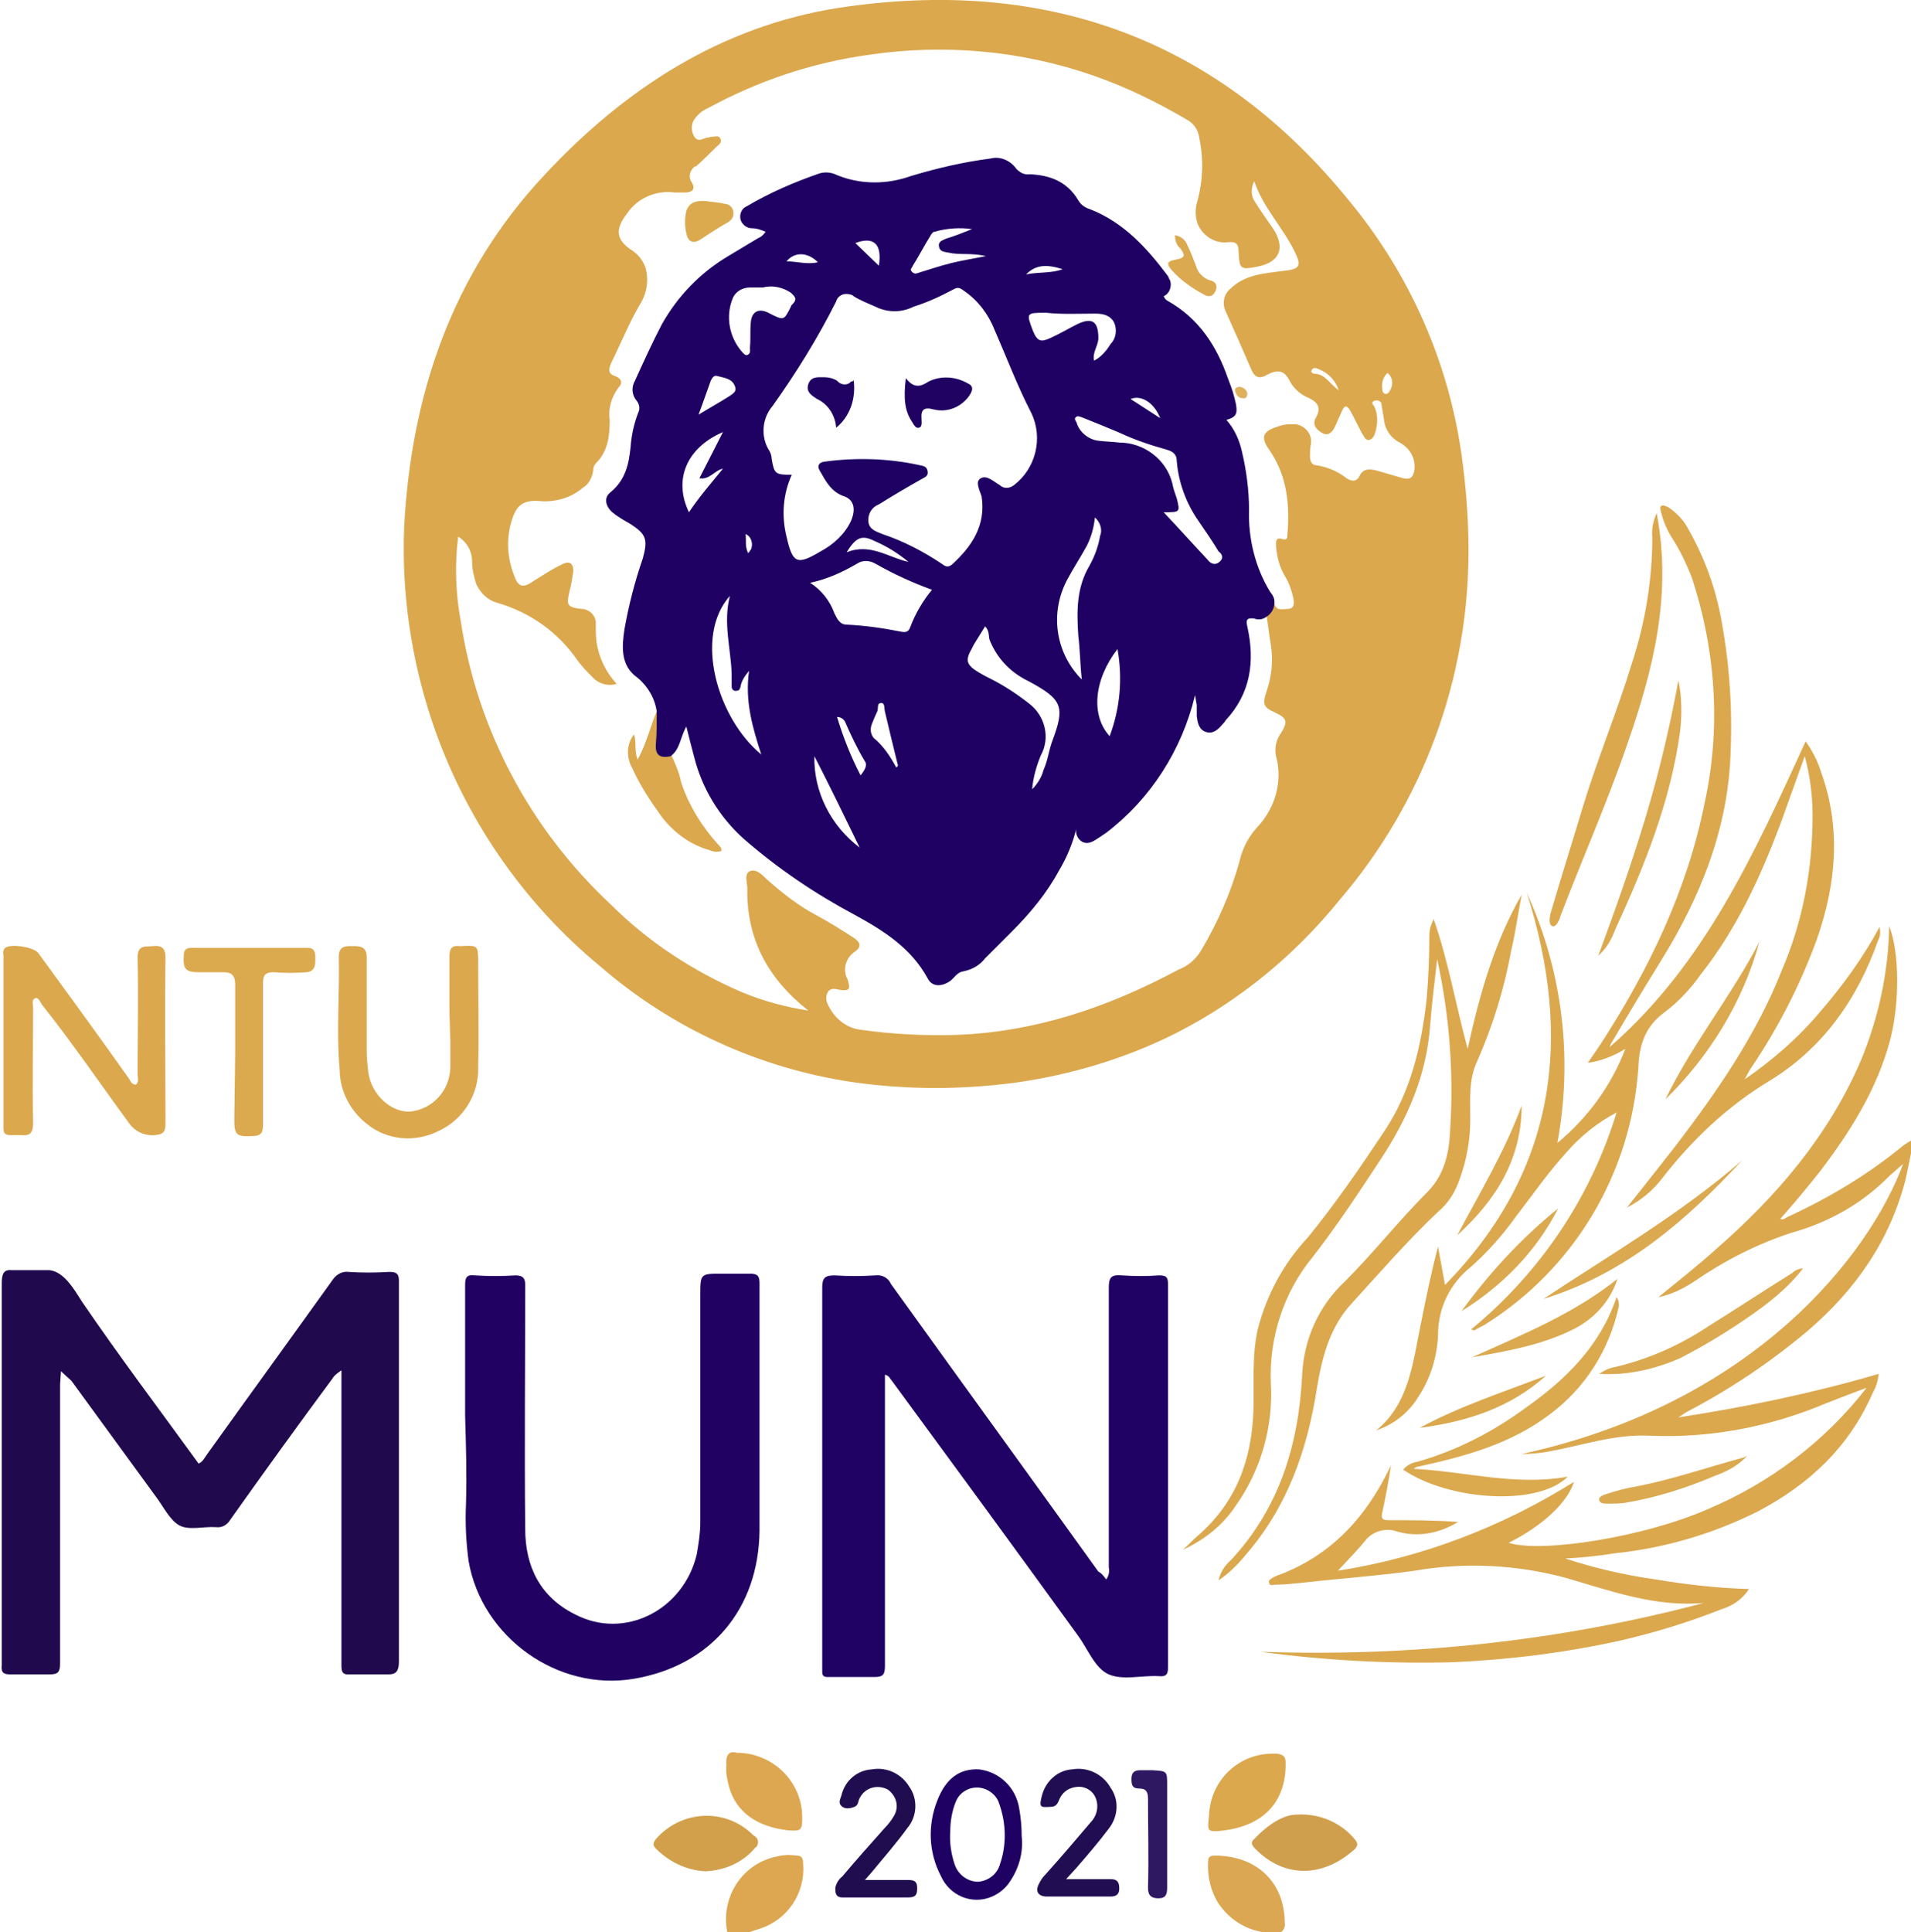 <?xml version="1.0" encoding="utf-8"?>
<!-- Generator: Adobe Illustrator 24.0.2, SVG Export Plug-In . SVG Version: 6.00 Build 0)  -->
<svg version="1.1" id="Layer_1" xmlns="http://www.w3.org/2000/svg" xmlns:xlink="http://www.w3.org/1999/xlink" x="0px" y="0px"
	 viewBox="0 0 219.4 221.8" style="enable-background:new 0 0 219.4 221.8;" xml:space="preserve">
<style type="text/css">
	.st0{fill:#DBA84E;}
	.st1{fill:#DDA650;}
	.st2{fill:#DBA752;}
	.st3{fill:#200A4D;}
	.st4{fill:#200164;}
	.st5{fill:#210263;}
	.st6{fill:#DBA94E;}
	.st7{fill:#200D50;}
	.st8{fill:#210D51;}
	.st9{fill:#D09F4E;}
	.st10{fill:#D2A04B;}
	.st11{fill:#DBA94F;}
	.st12{fill:#2E1862;}
	.st13{fill:#DCA950;}
	.st14{fill:#1F0163;}
	.st15{fill:#DFB15F;}
	.st16{fill:#200263;}
</style>
<title>NTUMUN Logo</title>
<path class="st0" d="M219.4,132.4c-0.2,1-0.4,1.9-0.6,2.9c-1.8,7.1-5.8,12.8-11.3,17.5c-4.3,3.6-8.9,6.7-13.9,9.3
	c-0.3,0.2-0.6,0.4-0.9,0.6c7.8-1.2,15.5-2.8,23-5c-0.1,0.8-0.3,1.5-0.7,2.2c-2.7,6.2-7.3,10.5-13.2,13.6c-5.2,2.6-10.7,4.2-16.4,4.8
	c-1.9,0.3-3.8,0.5-5.7,0.6c3.4,1.1,6.8,1.9,10.4,2.4c3.6,0.6,7.1,1,10.7,1.1c-0.7,1.1-1.8,1.9-3.1,2.3c-3.8,1.5-7.7,2.7-11.6,3.6
	c-6.3,1.4-12.7,2.2-19.2,2.5c-7.4,0.2-14.8-0.2-22.2-1.2c17.2,0.6,34.3-1.2,50.9-5.6c-5.6,0.5-10.7-1.4-15.9-2.9
	c-5.6-1.5-11.5-1.8-17.3-0.8c-4.3,0.6-8.7,0.9-13.1,1.4c-1,0.1-1.9,0.2-2.9,0.2c-0.2,0-0.6,0.2-0.7-0.2s0.3-0.5,0.6-0.7
	c0.2-0.1,0.4-0.2,0.5-0.2c6.1-2.3,10.1-6.7,12.9-12.6c-0.3,1.9-0.6,3.6-1,5.4c-0.2,0.8,0.1,0.9,0.8,0.9c2.6,0,5.2,0,7.9,0.2
	c-2.1,1.3-4.6,1.8-7,1.1c-1.3-0.5-2.9,0-3.7,1.1c-0.9,1.1-1.9,2.1-3.1,3.4c9.6-1.5,18.8-5,27.1-10.2c-0.7,2.3-3.5,5-7.5,7
	c3.9,1.2,15.6-0.7,22.7-3.8c7.2-3,13.6-7.8,18.4-14c-1.6,0.6-3.2,1.2-4.7,1.8c-6.4,2.7-13.3,4-20.2,3.7c-4-0.2-7.7,1.1-11.5,1.8
	c-1,0.2-2.1,0.3-3.2,0.3c26.8-5.8,40-23,43.8-33.3c-0.5,0.4-1,0.9-1.5,1.3c-3.1,3.2-7,5.4-11.3,6.6c-4,1.3-7.7,3.2-11.2,5.6
	c-1.2,0.8-2.6,1.5-4.1,1.8c2.2-1.8,4.5-3.6,6.6-5.5c7-6.1,13-13.1,16.7-21.8c2-4.9,3.1-10,3.2-15.3c1.2,3.1,1.2,8.9,0.1,13.1
	c-1.5,5.6-4.5,10.4-8,15c-1.5,1.9-3,3.7-4.6,5.5c0.3,0.2,0.6-0.1,0.8-0.2c4.8-2.2,9.3-4.9,13.3-8.2c0.3-0.2,0.7-0.5,1-0.6
	L219.4,132.4z"/>
<path class="st1" d="M83.5,221.8c-0.8-4,1.7-7.9,5.7-8.7c0.8-0.2,1.5-0.2,2.3-0.1c0.6,0,0.7,0.4,0.7,0.9c0.3,3.4-1.8,6.5-5,7.5
	l-1.2,0.4L83.5,221.8z"/>
<path class="st2" d="M145.1,221.8c-2.1-0.3-4-1.5-5.2-3.3c-0.9-1.4-1.3-3.1-1.2-4.8c0-0.6,0.3-0.7,0.8-0.7c4.4,0,8,2.7,8,7.8
	c0.1,0.4-0.2,0.9-0.6,1.1L145.1,221.8z"/>
<path class="st3" d="M7,157.4l-0.1,1.5c0,10.7,0,21.3,0,32c0,1-0.2,1.3-1.2,1.3H1.2c-0.8,0-1.1-0.2-1-1.1c0-5.8,0-11.5,0-17.3
	c0-8.8,0-17.6,0-26.5c0-1,0.2-1.6,1.1-1.5l4.4,0c1.6,0.2,2.7,2,3.7,3.6c4.3,6.3,8.9,12.4,13.4,18.6c0.5-0.2,0.7-0.7,1-1.1
	c4.8-6.7,9.6-13.3,14.4-20c0.4-0.6,1.1-1,1.8-0.9c1.5,0.1,3.1,0.1,4.7,0c0.8,0,1.1,0.2,1.1,1c0,7.2,0,14.5,0,21.7s0,14.7,0,22
	c0,1.1-0.3,1.5-1.2,1.5h-4.7c-0.6,0-0.7-0.4-0.7-1v-33.9c0,0-0.8,0.5-1,0.9c-4,5.4-7.9,10.8-11.8,16.3c-0.3,0.5-0.9,0.9-1.6,0.8
	c-1.4-0.1-3.1,0.4-4.2-0.2s-1.8-2.1-2.7-3.3c-3.2-4.4-6.5-8.9-9.7-13.3L7,157.4z"/>
<path class="st4" d="M127,181.3c0.3-0.4,0.4-0.9,0.3-1.4c0-10.7,0-21.4,0-32.1c0-1.2,0.3-1.5,1.5-1.4c1.4,0.1,2.9,0.1,4.3,0
	c0.9,0,1,0.3,1,1.1c0,11,0,22,0,33c0,3.6,0,7.2,0,10.8c0,0.8-0.1,1.2-1.1,1.1c-1.9-0.1-4.1,0.5-5.7-0.2s-2.4-2.9-3.5-4.4
	c-7.1-9.8-14.2-19.5-21.4-29.3c-0.2-0.2-0.3-0.6-0.8-0.7v1.3c0,10.7,0,21.4,0,32.1c0,1-0.2,1.3-1.2,1.3c-1.8,0-3.5,0-5.3,0
	c-0.5,0-0.7-0.1-0.7-0.6c0-0.2,0-0.5,0-0.7c0-14.5,0-28.9,0-43.4c0-1.1,0.3-1.4,1.4-1.4c1.6,0.1,3.1,0.1,4.7,0
	c0.8-0.1,1.5,0.3,1.8,1c7.9,11,15.9,22,23.8,33C126.5,180.6,126.7,180.9,127,181.3z"/>
<path class="st5" d="M53.4,162.5c0-5,0-10,0-15c0-0.9,0.2-1.2,1.1-1.1c1.6,0.1,3.1,0.1,4.7,0c0.9,0,1.1,0.4,1.1,1.1
	c0,9.4-0.1,18.7,0,28c0,4.3,1.7,7.8,5.7,9.8c5.7,3,12.5-0.5,14-6.9c0.2-1.2,0.4-2.4,0.4-3.6c0-8.7,0-17.4,0-26.1
	c0-2.5,0-2.5,2.5-2.5c1.1,0,2.2,0,3.2,0c0.9,0,1.1,0.3,1.1,1.1c0,5,0,10,0,15c0,4.5,0,8.9,0,13.4c-0.1,9-5.6,15.5-14.4,17
	s-17.5-4.8-19-13.5c-0.3-2.2-0.4-4.4-0.3-6.6C53.6,169.3,53.5,165.9,53.4,162.5L53.4,162.5z"/>
<path class="st0" d="M175.3,102.5c4.1,9,5.3,19,3.5,28.7c3.5-2.9,6.2-6.6,7.8-10.8c-1.3,0.8-2.8,1.4-4.3,1.6l1.5-2.2
	c5.5-8.5,9.9-17.6,11.9-27.6c1.9-8.6,1.3-17.6-1.5-26c-0.6-1.5-1.3-3-2.2-4.4c-0.6-0.9-1-1.9-1.3-3c0-0.2-0.2-0.5,0-0.7
	s0.5,0,0.8,0.1c0.9,0.6,1.7,1.4,2.2,2.3c1.8,3.1,3.1,6.5,3.8,10c1,5.1,1.4,10.3,1.2,15.5c-0.2,9-3.5,17.1-8.2,24.6
	c-1.8,2.9-3.6,5.9-5.3,8.8c-0.2,0.3-0.3,0.5-0.4,0.8c10.9-9.5,16.6-22.2,22.5-35.1c0.8,1.1,1.4,2.3,1.8,3.6
	c2.3,6.4,1.7,12.8-0.5,19.1c-1.9,5.2-4.4,10.1-7.5,14.7c-0.3,0.4-0.5,0.9-0.8,1.4c3.2-2.2,6.2-4.8,8.7-7.8c2.6-3,4.9-6.2,6.8-9.7
	c0.1,0.5,0.1,1.1-0.2,1.6c-2.4,6.8-6.4,12.4-12.5,16.1c-4.8,2.9-8.9,6.8-12.3,11.2c-1.1,1.4-2.4,2.5-4,3.3c1.9-2.4,3.8-4.8,5.6-7.1
	c4.8-6.3,9.3-12.8,12.2-20.2c2.4-5.6,3.5-11.6,3.5-17.7c0-2.3-0.3-4.6-0.9-6.8c-1,2.8-1.9,5.3-2.8,7.8c-2.3,6.1-5,12-9.1,17.2
	c-1.2,1.7-2.6,3.2-4.2,4.4c-2.2,1.6-2.9,3.7-3,6.3c-0.8,12.2-7.4,23.2-17.7,29.6c-0.4,0.2-0.8,0.4-1.1,0.6c0,0-0.2,0-0.4-0.1
	c7.9-6.5,13.7-15.1,16.7-24.9c-2.1,1.1-4,2.6-5.6,4.4c-2.2,2.4-4,5-6,7.6c-1.5,2.1-3.2,4-5.1,5.7c-2.4,1.9-3.8,4.7-3.8,7.8
	c-0.1,2.6-0.9,5.1-2.3,7.2c-1.1,1.8-2.8,3.1-4.8,3.8c3.8-3.1,4.2-7.8,5.1-12.1c0.6-3,1.2-6,2-9l0.8,4.4
	C178.7,134.4,180.6,119.2,175.3,102.5z"/>
<path class="st0" d="M135.8,177.9c0.6-0.5,1.1-1.1,1.7-1.6c4.4-3.8,6.2-8.7,6.4-14.3c0.1-3.1-0.2-6.3,0.5-9.4
	c1-3.9,2.9-7.5,5.7-10.5c3.2-3.9,6-8,8.8-12.2c3.1-4.6,4.3-9.9,4.9-15.3c0.2-2.4,0.3-4.8,0.3-7.2c0-0.7,0.2-1.3,0.5-1.9
	c1.7,4.9,2.5,9.7,3.9,14.9c1.4-6.4,3.1-12.3,6.2-17.7c-0.4,2.1-0.7,4.3-1.2,6.4c-0.8,4.4-2.1,8.6-3.9,12.7c-1,2.1-0.8,4.4-0.8,6.7
	s-0.4,4.6-1.2,6.8c-0.5,1.5-1.3,2.8-2.5,3.8c-3.5,3.3-6.7,7-9.9,10.5c-2.5,2.7-3.4,6.1-4,9.7c-1.1,7.1-3.4,13.7-8.2,19.2
	c-0.9,1.1-1.9,2.1-3.1,2.9c0.2-0.9,0.7-1.7,1.4-2.3c5.6-6,7.8-13.3,8.2-21.3c0.2-4.1,1.9-7.9,4.9-10.7c3.3-3.3,6.2-7,9.6-10.4
	c1.9-2,2.4-4.5,2.5-7.2c0.4-6.5-0.1-13-1.5-19.4c-0.3,2.6-0.6,5-0.8,7.5c-0.4,5.8-2.6,10.8-5.7,15.5c-2.5,3.8-5,7.6-7.8,11.2
	c-3.3,4-5,9.2-4.8,14.4c0.3,5-1.1,10-4,14.1C140.4,175.1,138.2,176.8,135.8,177.9z"/>
<path class="st0" d="M15.6,124.5c0.4-0.3,0.2-0.8,0.2-1.2c0-4.5,0.1-9,0-13.4c0-1.5,0.9-1.2,1.8-1.3s1.4,0.2,1.4,1.3
	c-0.1,6.4,0,12.7,0,19c0,1-0.2,1.3-1.2,1.4c-1.2,0.1-2.3-0.4-3-1.4c-3.3-4.5-6.5-9.2-10-13.6c-0.2-0.3-0.4-0.9-0.8-0.7
	s-0.2,0.7-0.2,1.1c0,4.4-0.1,8.8,0,13.2c0,1.2-0.4,1.5-1.4,1.4c-0.4,0-0.8,0-1.2,0c-0.6,0-0.8-0.2-0.8-0.8c0-6.6,0-13.3,0-19.9
	c-0.1-0.3,0-0.6,0.2-0.8c0.6-0.5,3.3-0.1,3.8,0.6c3.5,4.8,7,9.6,10.4,14.4C15,124.1,15.1,124.5,15.6,124.5z"/>
<path class="st0" d="M51.6,116.2c0-2.2,0-4.3,0-6.5c0-0.8,0.3-1.2,1.1-1.1h0.2c2-0.1,2-0.1,2,2c0,4,0.1,7.9,0,11.9
	c0.1,3.1-1.7,6-4.5,7.3c-2.7,1.4-6,1.1-8.3-0.8c-1.9-1.5-3.1-3.8-3.1-6.2c-0.4-4.3,0-8.7-0.1-13c0-1.3,0.9-1.2,1.7-1.2
	s1.5,0.1,1.5,1.3c0,3.6,0,7.2,0,10.8c0,0.8,0.1,1.7,0.2,2.5c0.4,2.5,2.6,4.5,4.8,4.4c2.6-0.3,4.5-2.4,4.6-5c0-1.1,0-2.1,0-3.2
	L51.6,116.2L51.6,116.2z"/>
<path class="st6" d="M27,120.9c0-2.6,0-5.3,0-7.9c0-1-0.4-1.4-1.3-1.4s-1.9,0-2.9,0c-1.5,0-1.8-0.4-1.7-1.9c0-0.7,0.3-0.9,0.9-0.9
	c4.4,0,8.9,0,13.3,0c0.8,0,0.9,0.5,0.9,1.1s0.1,1.6-1,1.7c-1.3,0.1-2.6,0.1-3.8,0c-0.9,0-1.2,0.3-1.2,1.2c0,5.4,0,10.9,0,16.3
	c0,1-0.3,1.3-1.2,1.3c-1.8,0.1-2.1-0.1-2.1-1.8L27,120.9z"/>
<path class="st0" d="M190.2,58.9c1.8,9.4-0.4,18-3.4,26.6c-2.3,6.7-5.2,13.2-7.7,19.8v0.1c-0.2,0.4-0.5,1.1-0.9,0.9
	s-0.3-0.9-0.2-1.4c1.2-4.1,2.5-8.2,3.7-12.2c1.7-5.6,4-11.1,5.7-16.7c1.5-4.6,2.3-9.5,2.3-14.3C189.6,60.7,189.8,59.8,190.2,58.9z"
	/>
<path class="st6" d="M162.3,168.6c5.9,0.3,11.7,2,17.7,0.9c-3.5,3.5-13.8,2.7-18.9-0.8c0.4-0.5,1-0.8,1.6-0.9
	c4.6-1.3,8.8-3.5,12.6-6.3c4.5-3.2,8.4-7,10.3-12.6c0.3,0.4,0.3,0.9,0.2,1.3c-1.1,4.8-3.8,9.1-7.8,12.1c-4.6,3.5-9.9,4.9-15.4,6.1
	L162.3,168.6z"/>
<path class="st7" d="M99.3,215.8c1.8,0,3.4,0,5,0c0.7,0,1,0.2,1,0.9s-0.1,1.1-1,1.1c-2.5,0-5.1,0-7.6,0c-0.8,0-0.8-0.6-0.8-1.1
	c0.1-0.5,0.4-1,0.8-1.3c1.6-1.9,3.2-3.7,4.9-5.6c0.4-0.4,0.7-0.8,1-1.3c0.7-1.1,0.3-2.4-0.7-3.1l0,0c-1.2-0.6-2.6-0.2-3.2,1l0,0
	c-0.2,0.3-0.1,0.8-0.6,1s-1.1,0.3-1.5-0.1s-0.1-0.8,0-1.2c0.4-1.7,1.8-2.9,3.5-3c1.7-0.3,3.4,0.5,4.3,2c1,1.4,0.9,3.4-0.2,4.7
	c-1.3,1.8-2.8,3.5-4.2,5.2L99.3,215.8z"/>
<path class="st8" d="M122.4,215.7c1.9,0,3.5,0,5.1,0c0.9,0,1,0.5,1,1.1s-0.3,0.9-1,0.9c-2.4,0-4.9,0-7.3,0c-1,0-1.4-0.6-0.9-1.5
	c0.2-0.4,0.4-0.7,0.7-1c1.8-2,3.5-4,5.2-6c0.7-0.7,1-1.8,0.6-2.8c-0.3-0.8-1.1-1.3-1.9-1.3c-1,0-1.9,0.5-2.3,1.5
	c-0.2,0.5-0.4,0.8-1,0.8c-1.2,0.1-1.3,0-1-1.2c0.4-1.7,1.8-3,3.5-3.1c1.7-0.3,3.5,0.5,4.4,2.1c1,1.4,0.9,3.3-0.2,4.7
	c-1.2,1.6-2.5,3.1-3.8,4.6L122.4,215.7z"/>
<path class="st9" d="M148.8,208.3c2.6-0.2,5.2,0.9,6.8,2.9c0.3,0.4,0.3,0.6,0,1c-3.7,3.4-8.2,3.4-11.5,0c-0.5-0.5-0.5-0.8,0-1.2
	C145.6,209.4,147.4,208.3,148.8,208.3z"/>
<path class="st1" d="M84.6,201.2c4.1,0,7.5,3.3,7.5,7.4c0,1.5-0.1,1.6-1.6,1.5c-3.6-0.4-6-2.1-6.8-5c-0.2-0.8-0.4-1.6-0.3-2.5
	C83.3,201.6,83.6,200.9,84.6,201.2z"/>
<path class="st10" d="M81,214.8c-2.2-0.1-4.2-1.1-5.7-2.6c-0.4-0.4-0.3-0.7,0-1.1c2.8-3.2,7.6-3.6,10.8-0.8c0.2,0.2,0.4,0.4,0.6,0.5
	c0.4,0.3,0.4,0.8,0.2,1.1c0,0.1-0.1,0.1-0.2,0.2C85.3,213.8,83.2,214.7,81,214.8z"/>
<path class="st0" d="M138.8,208.5c0.1-4.1,3.4-7.3,7.5-7.2c0.1,0,0.2,0,0.3,0c0.7,0.1,1,0.3,1,1c0.1,5-3.1,7.6-8,7.9
	C138.7,210.2,138.6,210.1,138.8,208.5z"/>
<path class="st11" d="M192.7,78.1c0.4,1.9,0.4,3.9,0.2,5.8c-1.1,8.1-4.1,15.5-7.5,22.9c-0.4,1.1-1,2.1-1.9,2.9
	c2-5.4,3.8-10.5,5.4-15.8S191.7,83.5,192.7,78.1z"/>
<path class="st11" d="M183.6,157.7c0.6-0.4,1.2-0.7,1.9-0.8c3.8-0.9,7.4-2.5,10.7-4.7c3.2-2,6.4-4.1,9.6-6.1
	c0.3-0.3,0.8-0.5,1.2-0.5c-1.3,1.7-2.9,3.1-4.6,4.4c-3,2.2-6.2,4.2-9.5,5.9C189.9,157.2,186.8,157.9,183.6,157.7z"/>
<path class="st12" d="M134,210.5c0,2.1,0,4.1,0,6.2c0,0.8-0.2,1.2-1,1.2s-1.2-0.3-1.2-1.2c0.1-3.4,0-6.8,0-10.2c0-0.8-0.2-1.2-1-1.2
	s-0.9-0.4-0.9-1.1s0.3-1,1-1c0.5,0,1,0,1.4,0c1.7,0.1,1.7,0.1,1.7,1.7V210.5z"/>
<path class="st11" d="M177.2,149.1c7.7-5.1,15.8-9.8,22.8-15.9C193.6,140.1,186.6,146.2,177.2,149.1z"/>
<path class="st11" d="M169,155.8c5.8-2.6,11.7-5,16.7-9c-0.8,2.5-2.6,4.5-4.9,5.7C177.1,154.4,173,155.1,169,155.8z"/>
<path class="st11" d="M200.6,167.1c-1,1.1-2.3,1.8-3.7,2.3c-3.3,1.4-6.7,2.5-10.3,3.1c-0.7,0.1-1.3,0.1-2,0.1c-0.4,0-0.9,0-1-0.4
	s0.5-0.6,0.8-0.7c1.2-0.4,2.4-0.7,3.6-0.9c4.1-0.8,8.1-2.2,12.2-3.3L200.6,167.1z"/>
<path class="st11" d="M191.2,126.2c3.1-6.4,7.6-11.9,10.8-18.1C200.1,115,196.3,121.2,191.2,126.2z"/>
<path class="st11" d="M178.9,138.7c-2.5,4.9-6.4,8.9-11.1,11.8C171,146.1,174.7,142.1,178.9,138.7z"/>
<path class="st13" d="M174.7,126.9c0,6.2-3,10.9-7.4,14.9C169.9,136.9,172.8,132.1,174.7,126.9z"/>
<path class="st0" d="M163,163.9c4.6-2.5,9.6-4.1,14.5-6C173.4,161.6,168.4,163.2,163,163.9z"/>
<path class="st0" d="M167.8,52.2c-1.5-10.6-5.9-20.6-12.7-28.9C139.9,4.4,120-2.7,96.3,0.9C82.8,3,71.7,10.2,62.5,20.1
	C51.9,31.4,47.2,45.3,46.4,60.5c-0.3,7.6,0.8,15.1,3.2,22.3C53.3,93.8,60,103.6,69,111c8.1,7,18.1,11.6,28.8,13.2
	c6.2,0.9,12.4,0.9,18.6,0.1c6.5-0.9,12.9-2.8,18.8-5.8c7.2-3.7,13.5-8.9,18.6-15.2c9.6-11.2,14.8-25.4,14.8-40.1
	C168.6,59.5,168.3,55.8,167.8,52.2z M159.3,42.8c0.6,0.5,0.7,1.3,0.3,2c-0.1,0.2-0.3,0.5-0.6,0.4s-0.3-0.4-0.3-0.6
	C158.6,43.9,158.8,43.3,159.3,42.8z M150.6,42.5c0.1-0.3,0.4-0.3,0.6-0.2c1.2,0.4,2.1,1.3,2.5,2.5c-1.1-0.8-1.6-1.9-2.8-1.9
	c-0.1,0-0.3-0.1-0.3-0.2C150.5,42.7,150.5,42.6,150.6,42.5z M161.1,54.9c-1-0.3-2.1-0.6-3.1-0.9c-0.8-0.2-1.5-0.2-1.9,0.6
	c-0.3,0.7-0.9,0.7-1.5,0.3c-1-0.8-2.2-1.3-3.5-1.5c-0.5,0-0.7-0.5-0.7-1s0-1,0.1-1.4c0.2-1.1-0.6-2.1-1.7-2.3c-0.2,0-0.5,0-0.7,0
	c-0.5,0-1,0.1-1.5,0.3c-1.6,0.5-1.9,1.2-0.9,2.6c2.1,3,2.4,6.4,2.1,9.8c0,0.3,0,0.6-0.5,0.5c-0.9-0.3-0.8,0.3-0.8,0.8
	c0.1,1.2,0.4,2.4,1,3.4c0.5,0.8,0.8,1.7,1,2.6c0.1,0.6,0.1,1.2-0.7,1.2c-0.6,0-1.4,0.3-1.5-0.8c0,0.6-0.3,1.2-0.9,1.5l0,0
	c0.2,1.1,0.3,2.3,0.5,3.4c0.3,1.8,0.1,3.7-0.5,5.4c-0.5,1.5-0.3,1.8,1,2.4s1.5,1,0.7,2.3c-0.6,0.8-0.8,1.8-0.6,2.7
	c0.8,2.9-0.1,6-2.2,8.2c-1,1.1-1.7,2.5-2,3.9c-1,3.6-2.5,7-4.4,10.2c-0.6,1-1.5,1.8-2.6,2.2c-8,4.3-16.5,7.2-25.7,7.5
	c-3.6,0.1-7.3-0.1-10.8-0.6c-1.7-0.2-3.1-1.4-3.8-3c-0.2-0.4-0.2-1,0.1-1.4c0.3-0.4,0.8-0.3,1.2-0.2c1.2,0.2,1.4,0,1-1.2
	c-0.6-1.1-0.2-2.5,0.9-3.2c0.7-0.5,0.6-1-0.1-1.5c-1.4-0.9-2.8-1.8-4.3-2.6c-2.1-1.1-4-2.6-5.8-4.2c-0.5-0.5-1.2-1.2-1.9-0.9
	s-0.3,1.3-0.3,2c-0.1,5.7,2.3,10.3,7,14c-2.6-0.4-5.2-1.1-7.6-2.1c-5.6-2.4-10.8-5.8-15.1-10.1c-9.2-8.6-15.3-20-17.2-32.5
	c-0.6-3.2-0.7-6.5-0.3-9.7c1,0.6,1.6,1.7,1.6,2.8c0,0.9,0.2,1.8,0.5,2.7c0.5,1,1.3,1.8,2.4,2.1c3.8,1.1,7,3.4,9.2,6.6
	c0.5,0.7,1.1,1.3,1.7,1.9c0.7,0.8,1.8,1.1,2.8,0.8c-1.2-1.3-2-2.9-2.3-4.7c-0.1-0.7-0.1-1.4-0.1-2.1c0.1-0.9-0.6-1.7-1.5-1.8h-0.1
	c-1.7-0.2-1.8-0.4-1.4-2.1c0.2-0.7,0.3-1.4,0.4-2.1c0.1-1-0.4-1.4-1.3-0.9c-1.1,0.5-2.1,1.2-3.1,1.8c-1.4,1-1.9,0.8-2.4-0.6
	c-0.8-2.1-0.9-4.3-0.2-6.4c0.5-1.6,1.3-2.2,3-2.1c1.8,0.2,3.7-0.3,5.1-1.5c0.7-0.4,1.1-1.2,1.2-2c0-0.3,0.1-0.6,0.3-0.8
	c1.4-1.4,1.6-3.1,1.6-5c-0.2-1.3,0.2-2.6,1-3.7c0.5-0.5,0.4-1-0.3-1.3c-1-0.3-0.8-0.9-0.5-1.6c1.1-2.2,2-4.5,3.3-6.7
	c0.8-1.3,1-2.8,0.6-4.2c-0.3-0.8-0.8-1.5-1.6-2c-1.8-1.2-1.9-2.4-0.5-4.2c1.2-1.8,3.4-2.7,5.5-2.4c0.4,0,0.7,0,1.1,0
	c0.9,0,1.3-0.4,0.8-1.2c-0.4-0.6-0.2-1.4,0.4-1.8c0,0,0,0,0.1,0c0.8-0.7,1.6-1.5,2.4-2.3c0.3-0.2,0.6-0.5,0.4-0.9s-0.6-0.2-1-0.2
	c-0.2,0-0.3,0.1-0.5,0.1c-0.5,0.1-1,0.5-1.4,0c-0.4-0.5-0.5-1.3-0.2-1.9c0.4-0.7,1-1.2,1.7-1.5C87,9.3,93.2,7.2,99.7,6.3
	c8.7-1.3,17.6-0.5,25.9,2.4c3.7,1.3,7.2,3,10.6,5c0.8,0.4,1.4,1.2,1.5,2.2c0.5,2.4,0.4,4.8-0.2,7.1c-0.3,0.9-0.3,1.8,0,2.7
	c0.6,1.4,2,2.3,3.5,2.1c1-0.1,1.2,0.3,1.2,1.1c0.1,2,0.2,2.1,2.2,1.7c2.5-0.5,3.2-2.1,1.8-4.3c-0.7-1-1.4-2-2.1-3.1
	c-0.5-0.7-0.5-1.6-0.1-2.4c1,3,3.2,5.2,4.6,8c0.9,1.8,0.6,2.1-1.3,2.3c-2.2,0.3-4.4,0.4-6.1,2.1c-0.7,0.6-0.9,1.6-0.5,2.5
	c1,2.2,2,4.5,3,6.8c0.4,0.9,1,1,1.8,0.5c1.2-0.6,1.9-0.5,2.5,0.6c0.5,1,1.3,1.7,2.3,2.1c1,0.5,1.4,1.1,0.8,2.2
	c-0.5,0.8,0,1.4,0.7,1.8s1.2-0.1,1.5-0.8l0.8-1.8c0.3-0.6,0.5-0.6,0.9,0c0.5,0.9,0.9,1.8,1.4,2.7c0.2,0.3,0.4,0.8,0.8,0.7
	s0.6-0.5,0.7-0.9c0.3-1,0.3-2-0.1-2.9c-0.1-0.2-0.5-0.5,0-0.7c0.3-0.1,0.7,0,0.8,0.3v0.1c0.1,0.6,0.2,1.2,0.3,1.8
	c0.1,1.1,0.8,2.1,1.8,2.6c1.1,0.6,1.8,1.7,1.7,3C162.3,54.8,161.9,55.1,161.1,54.9L161.1,54.9z"/>
<path class="st14" d="M117.3,210.8c0-1.1-0.1-2.2-0.3-3.3c-0.4-2.3-2.2-4.1-4.6-4.4c-2.2-0.1-3.8,1-4.8,3.6c-1.1,2.8-1,5.9,0.4,8.6
	c1,2.3,3.6,3.4,5.9,2.4c0.9-0.4,1.6-1,2.1-1.8C117,214.4,117.5,212.6,117.3,210.8z M114.8,214c-0.3,1.1-1.3,1.9-2.5,2
	c-1.2,0-2.3-0.8-2.7-2c-0.4-1.2-0.6-2.5-0.5-3.8c0-1.1,0.2-2.3,0.6-3.3c0.5-1.4,2.1-2.1,3.5-1.5c0.7,0.3,1.3,0.9,1.5,1.6
	C115.5,209.2,115.6,211.7,114.8,214L114.8,214z"/>
<path class="st0" d="M77,86.5c0.5,1.1,1,2.2,1.2,3.3c0.9,2.7,2.4,5.1,4.3,7.2c0.2,0.2,0.4,0.4,0.3,0.7c-0.4,0.1-0.9,0.1-1.3-0.1
	c-2.2-0.6-4.1-2-5.5-3.8c-1.3-1.8-2.5-3.6-3.4-5.6c-0.7-1.2-0.7-2.8,0.2-3.9c0.3,1,0,1.8,0.4,2.9c1.1-2,1.5-4,2.3-5.8
	c0,1.3,0,2.5-0.1,3.8C75.4,86.7,75.6,86.9,77,86.5z"/>
<path class="st14" d="M145.8,67.9c-1.7-2.8-2.5-6.1-2.4-9.4c0-2.2-0.3-4.5-0.8-6.6c-0.3-1.4-0.9-2.7-1.8-3.7
	c1.1-0.3,1.3-0.7,1.1-1.8c-0.2-1-0.5-1.9-0.9-2.9c-1.3-3.8-3.4-7-7-9c-0.2-0.1-0.3-0.3-0.4-0.5c0.7-0.3,1-1.2,0.7-1.9
	c-0.1-0.1-0.1-0.2-0.2-0.4c-2.4-3.2-5.1-6.2-9-7.7c-0.6-0.2-1-0.5-1.3-1c-1.3-2.2-3.3-2.9-5.6-3c-0.6,0.1-1.1-0.2-1.5-0.6
	c-0.7-1-1.9-1.5-3-1.2c-3.1,0.4-6.1,1.1-9.1,2c-2.8,1-5.8,1-8.5-0.1c-0.6-0.3-1.3-0.4-2-0.2c-2.9,1-5.7,2.2-8.4,3.8
	c-0.5,0.2-0.8,0.8-0.7,1.4c0.1,0.6,0.7,1.1,1.3,1.1c0.6,0,1.1,0.2,1.6,0.4c-0.2,0.3-0.5,0.6-0.8,0.7c-1.2,0.7-2.3,1.4-3.5,2.1
	c-3.2,1.9-5.8,4.6-7.6,7.8c-1.1,2.1-2.1,4.3-3.1,6.5c-0.4,0.7-0.4,1.6,0.2,2.3c0.3,0.4,0.4,0.9,0.2,1.3c-0.5,1.3-0.8,2.6-0.9,4
	c-0.2,2-0.6,3.8-2.3,5.2c-0.8,0.6-0.6,1.6,0.2,2.3c0.6,0.5,1.3,0.9,2,1.3c1.9,1.2,2.1,1.8,1.5,4c-0.9,2.6-1.6,5.3-2.1,8.1
	c-0.3,2-0.5,4.2,1.5,5.6c1.2,1,2,2.4,2.2,3.9c0,1.2,0,2.5-0.1,3.7s0.4,1.7,1.7,1.4c1.1-0.8,1.1-2.2,1.8-3.4c0.3,1.2,0.6,2.4,0.9,3.5
	c0.9,3.6,2.9,6.9,5.7,9.4c3.9,3.4,8.2,6.3,12.7,8.7c3.3,1.8,6.5,3.8,8.4,7.3c0.5,1,1.6,1,2.6,0.3c0.5-0.4,0.8-1,1.5-1.1
	c1-0.2,1.9-0.7,2.5-1.5l3.1-3.1c2.1-2.1,4-4.4,5.4-7c0.9-1.5,1.6-3.2,2-4.9c-0.2,0.6,0.1,1.3,0.6,1.6c0.7,0.4,1.3,0,1.9-0.4
	c0.3-0.2,0.6-0.4,0.9-0.6c5.1-3.9,8.7-9.5,10.2-15.8c0.1,0.4,0.1,0.7,0.2,1.1c0,0.4,0,0.9,0,1.3c0.1,0.7,0.2,1.5,1,1.8
	s1.4-0.2,1.9-0.8c0.1-0.1,0.3-0.3,0.4-0.5c2.9-3.1,3.4-6.8,2.5-10.8c-0.2-0.8,0-1,0.8-0.9c0.5,0.2,1,0.1,1.4-0.2
	c0.5-0.3,0.9-0.9,0.9-1.5C146.4,68.7,146.1,68.3,145.8,67.9z M133.2,48l-3.4-2.2C131,45.3,132.5,46.2,133.2,48L133.2,48z M125.7,36
	c0.8,0,1.7,0.1,2.2,1c0.4,0.9,0.2,1.9-0.4,2.5c-0.5,0.8-1.1,1.5-1.9,1.9c-0.2-1,0.5-1.7,0.5-2.6c0-1.9-0.7-2.4-2.4-1.6
	c-1,0.5-2,1.1-3.1,1.6s-1.5,0.4-2-0.8c-0.8-2.1-0.8-2.1,1.5-2.1C121.9,36.1,123.8,36,125.7,36L125.7,36z M122,30.9
	c-1.3,0.5-2.8,0.3-4.2,0.6C118.9,30.4,120.1,30.3,122,30.9L122,30.9z M104.8,30.5c0.7-1.1,1.3-2.3,2-3.4c0.1-0.2,0.3-0.5,0.5-0.5
	c1.4-0.4,2.9-0.5,4.3-0.3c-1,0.4-2,0.8-3,1.1c-0.4,0.2-0.9,0.3-0.8,0.9s0.6,0.6,1.1,0.7c1.3,0.3,2.6,0,4.3,0.4
	c-1.5,0.3-2.8,0.5-4,0.8s-2.4,0.7-3.7,1.1c-0.3,0.1-0.5,0.2-0.8-0.1S104.7,30.8,104.8,30.5z M100.9,30.5l-2.7-2.6
	C100.3,27.1,101.3,28,100.9,30.5L100.9,30.5z M93.9,30.1c-1.2,0.3-2.4-0.1-3.6-0.1C91.2,28.9,92.7,28.9,93.9,30.1L93.9,30.1z
	 M81.6,43.7c0.2-0.4,0.4-0.7,0.9-0.5c0.8,0.2,1.6,0.3,1.9,1.2c0.2,0.6-0.3,0.8-0.7,1.1c-1.1,0.7-2.2,1.3-3.5,2.1
	C80.8,46,81.2,44.8,81.6,43.7L81.6,43.7z M79.1,58.8c-1.8-3.7-0.3-7.4,3.9-9.2l-2.7,5.3c1.2,0.2,1.7-0.9,2.7-1.1
	C81.7,55.4,80.3,57,79.1,58.8L79.1,58.8z M83.8,68.4c-0.8,3.1,0.1,6,0.2,8.9c0,0.5,0,1,0,1.5c0,0.3,0.2,0.5,0.4,0.5c0,0,0,0,0.1,0
	c0.3,0,0.4-0.1,0.5-0.4c0.1-0.7,0.5-1.3,1-1.9c-0.5,3.5,0.4,6.5,1.4,9.6C82.4,82.5,79.6,73.1,83.8,68.4L83.8,68.4z M85.6,61.3
	c0.7,0.3,0.9,1.2,0.6,1.8c-0.1,0.1-0.2,0.3-0.3,0.4C85.5,62.7,85.7,62.1,85.6,61.3L85.6,61.3z M86.2,37c-0.1,1,0,1.9-0.1,2.9
	c0,0.3,0.1,0.6-0.2,0.8s-0.5-0.1-0.7-0.3c-1.5-1.7-1.9-4.1-1.1-6.1c0.3-0.8,1.1-1.3,2-1.3h1.5c1.1-0.3,2.3,0,3.2,0.6
	c0.4,0.4,0.8,0.7,0.2,1.3c-0.1,0.1-0.2,0.2-0.2,0.3C90,36.8,90,36.8,88.4,36C87.2,35.3,86.3,35.7,86.2,37L86.2,37z M93.5,86.8
	c1.8,3.5,3.5,7,5.2,10.5C95.4,94.8,93.4,90.9,93.5,86.8L93.5,86.8z M98.8,89c-1.1-2.1-2-4.4-2.7-6.7c0.4,0,0.7,0.2,0.9,0.5
	c0.7,1.6,1.4,3.1,2.3,4.6C99.6,87.8,99.3,88.4,98.8,89L98.8,89z M102.9,88.1c-0.7-1.3-1.5-2.5-2.6-3.4c-0.4-0.5-0.4-1.1-0.2-1.6
	c0.2-0.5,0.4-1,0.6-1.4s-0.1-1,0.5-1c0.4,0,0.3,0.6,0.4,1c0.5,2.1,1,4.2,1.5,6.2L102.9,88.1z M104.5,72c-0.2,0.6-0.6,0.6-1.1,0.5
	c-2-0.4-4.1-0.7-6.2-0.8c-0.8,0-1.1-0.7-1.4-1.3c-0.5-1.4-1.5-2.7-2.8-3.5c1.9-0.4,3.7-1.2,5.4-2.2c0.6-0.4,1.4-0.4,2.1,0
	c2.1,1.2,4.3,2.2,6.5,3C106,68.9,105.1,70.4,104.5,72L104.5,72z M97.2,63.4c1.1-1.8,1.8-2,3.2-1.3c1.4,0.6,2.7,1.4,3.9,2.4
	C102,64,99.9,62.3,97.2,63.4L97.2,63.4z M109.3,64.8c-0.5,0.4-0.8,0.2-1.2-0.1c-2.1-1.4-4.4-2.6-6.8-3.4c-0.7-0.3-1.5-0.5-1.6-1.4
	s0.4-1.7,1.2-2c1.6-1,3.3-2,4.9-2.9c0.3-0.2,0.8-0.3,0.7-0.9s-0.5-0.6-0.9-0.7c-3.6-0.8-7.4-0.9-11-0.4c-0.6,0.1-0.8,0.5-0.5,1
	c0.7,1.2,1.3,2.5,2.9,3c1,0.4,1.3,1.4,0.7,2.8c-0.7,1.5-2,2.7-3.5,3.5c-2.7,1.6-3.2,1.4-3.9-1.7c-0.6-2.4-0.4-4.9,0.6-7.1
	c-1.9,0-2-0.1-2.3-1.8c0-0.3-0.1-0.7-0.3-1c-1-1.6-0.8-3.7,0.4-5.1c2.7-3.8,5.2-7.8,7.3-12c0.2-0.7,0.9-1,1.6-0.8
	c0.1,0,0.3,0.1,0.4,0.2c0.8,0.5,1.6,0.8,2.5,1.2c1.4,0.7,3,0.7,4.4,0c1.6-0.5,3.1-1.2,4.6-2c0.5-0.3,0.8-0.1,1.2,0.2
	c1.6,1.1,2.8,2.7,3.5,4.5c1.4,3.2,2.6,6.4,4.2,9.5c1.4,2.9,0.5,6.4-2,8.3c-0.5,0.4-1.2,0.4-1.6,0c-0.7-0.4-1.5-1.2-2.2-0.8
	s-0.1,1.4,0.1,2.1C113.2,60.3,111.6,62.7,109.3,64.8L109.3,64.8z M120.8,85.1c-0.4,1.1-0.5,2.2-1,3.3c-0.2,0.8-0.7,1.6-1.3,2.2
	c0.1-1.3,0.5-2.7,1-3.9c1.1-2,0.5-4.5-1.3-5.9c-1.4-1.1-2.9-2.1-4.5-2.9c-0.4-0.2-0.8-0.4-1.3-0.7c-1.5-0.9-1.6-1.4-0.8-2.8l0.2-0.4
	l1.3-2.1c0.5,0.5,0.4,1.1,0.5,1.5c0.8,2.1,2.4,3.8,4.5,4.8C122,80.3,122.3,81.1,120.8,85.1L120.8,85.1z M123.8,73
	c0.2,1.6,0.2,3.2,0.4,5c-3.1-3.1-3.7-7.8-1.6-11.6c0.7-1.3,1.5-2.5,2.2-3.8c0.5-1,0.8-2.1,0.9-3.2c0.6,0.5,0.9,1.4,0.6,2.1
	c-0.2,1.2-0.6,2.3-1.2,3.4C123.6,67.4,123.6,70.1,123.8,73L123.8,73z M127.4,84.5c-2.2-2.4-1.8-6.5,0.9-10
	C128.9,77.9,128.6,81.3,127.4,84.5z M140,64.5c-0.6,0.5-1.1,0.1-1.4-0.3c-1.6-1.7-3.2-3.5-5-5.4c1.9,0,1.9,0,1.5-1.6
	c-0.2-0.6-0.4-1.1-0.5-1.7c-0.7-2.8-3.3-4.7-6.1-4.7c-0.8-0.1-1.5-0.1-2.3-0.2c-1.2-0.1-2.3-1-2.6-2.1c-0.1-0.2-0.3-0.4-0.1-0.6
	s0.4-0.1,0.7,0c1.5,0.6,3,1.2,4.4,1.8c1.7,0.8,3.5,1.4,5.3,1.9c0.7,0.2,1.2,0.5,1.2,1.3c0.2,2.5,1.1,4.9,2.5,6.9
	c0.8,1.2,1.6,2.3,2.3,3.5C140.2,63.5,140.6,64,140,64.5L140,64.5z"/>
<path class="st6" d="M81.2,23.1c0.5,0.1,1.2,0.1,2,0.3c0.6,0,1.1,0.6,1,1.2c0,0.4-0.3,0.7-0.6,0.9c-1.1,0.6-2.1,1.3-3.2,2
	c-0.8,0.5-1.4,0.3-1.6-0.7c-0.2-0.9-0.2-1.7,0-2.6C79.2,23.1,80.1,23,81.2,23.1z"/>
<path class="st11" d="M134.9,27c0.6,0.1,1.2,0.5,1.4,1.1c0.4,0.8,0.7,1.6,1,2.4c0.2,0.8,0.9,1.5,1.7,1.7c0.7,0.2,0.8,0.7,0.5,1.3
	s-0.8,0.6-1.3,0.3c-1.3-0.7-2.6-1.6-3.6-2.7c-0.7-0.8-0.7-1.1,0.4-1.3s1.1-0.5,0.5-1.3C135.1,28.2,134.9,27.6,134.9,27z"/>
<path class="st15" d="M143.2,45.2c0,0.4-0.2,0.6-0.6,0.5c-0.4,0-0.7-0.4-0.8-0.8c-0.1-0.4,0.3-0.5,0.6-0.5
	C142.8,44.5,143.2,44.8,143.2,45.2L143.2,45.2z"/>
<path class="st16" d="M104,43.4c0.9,1.2,1.7,1,2.6,0.4c1.4-0.7,3.1-0.6,4.5,0.2c0.7,0.3,0.6,0.8,0.2,1.4c-0.9,1.3-2.5,2-4.1,1.6
	c-1.1-0.3-1.5,0-1.4,1.1c0,0.4,0.1,0.9-0.3,1s-0.6-0.4-0.8-0.7C103.9,47.2,103.7,45.8,104,43.4z"/>
<path class="st16" d="M98,43.6c0.3,2.1-0.4,4.2-2,5.5c-0.1-1.4-0.9-2.7-2.2-3.3c-0.6-0.4-1.3-0.8-1-1.7s1.1-0.8,1.8-0.8
	c0.5,0,1,0.1,1.5,0.4c0.4,0.5,1.2,0.6,1.6,0.1C97.9,43.8,98,43.7,98,43.6z"/>
</svg>
